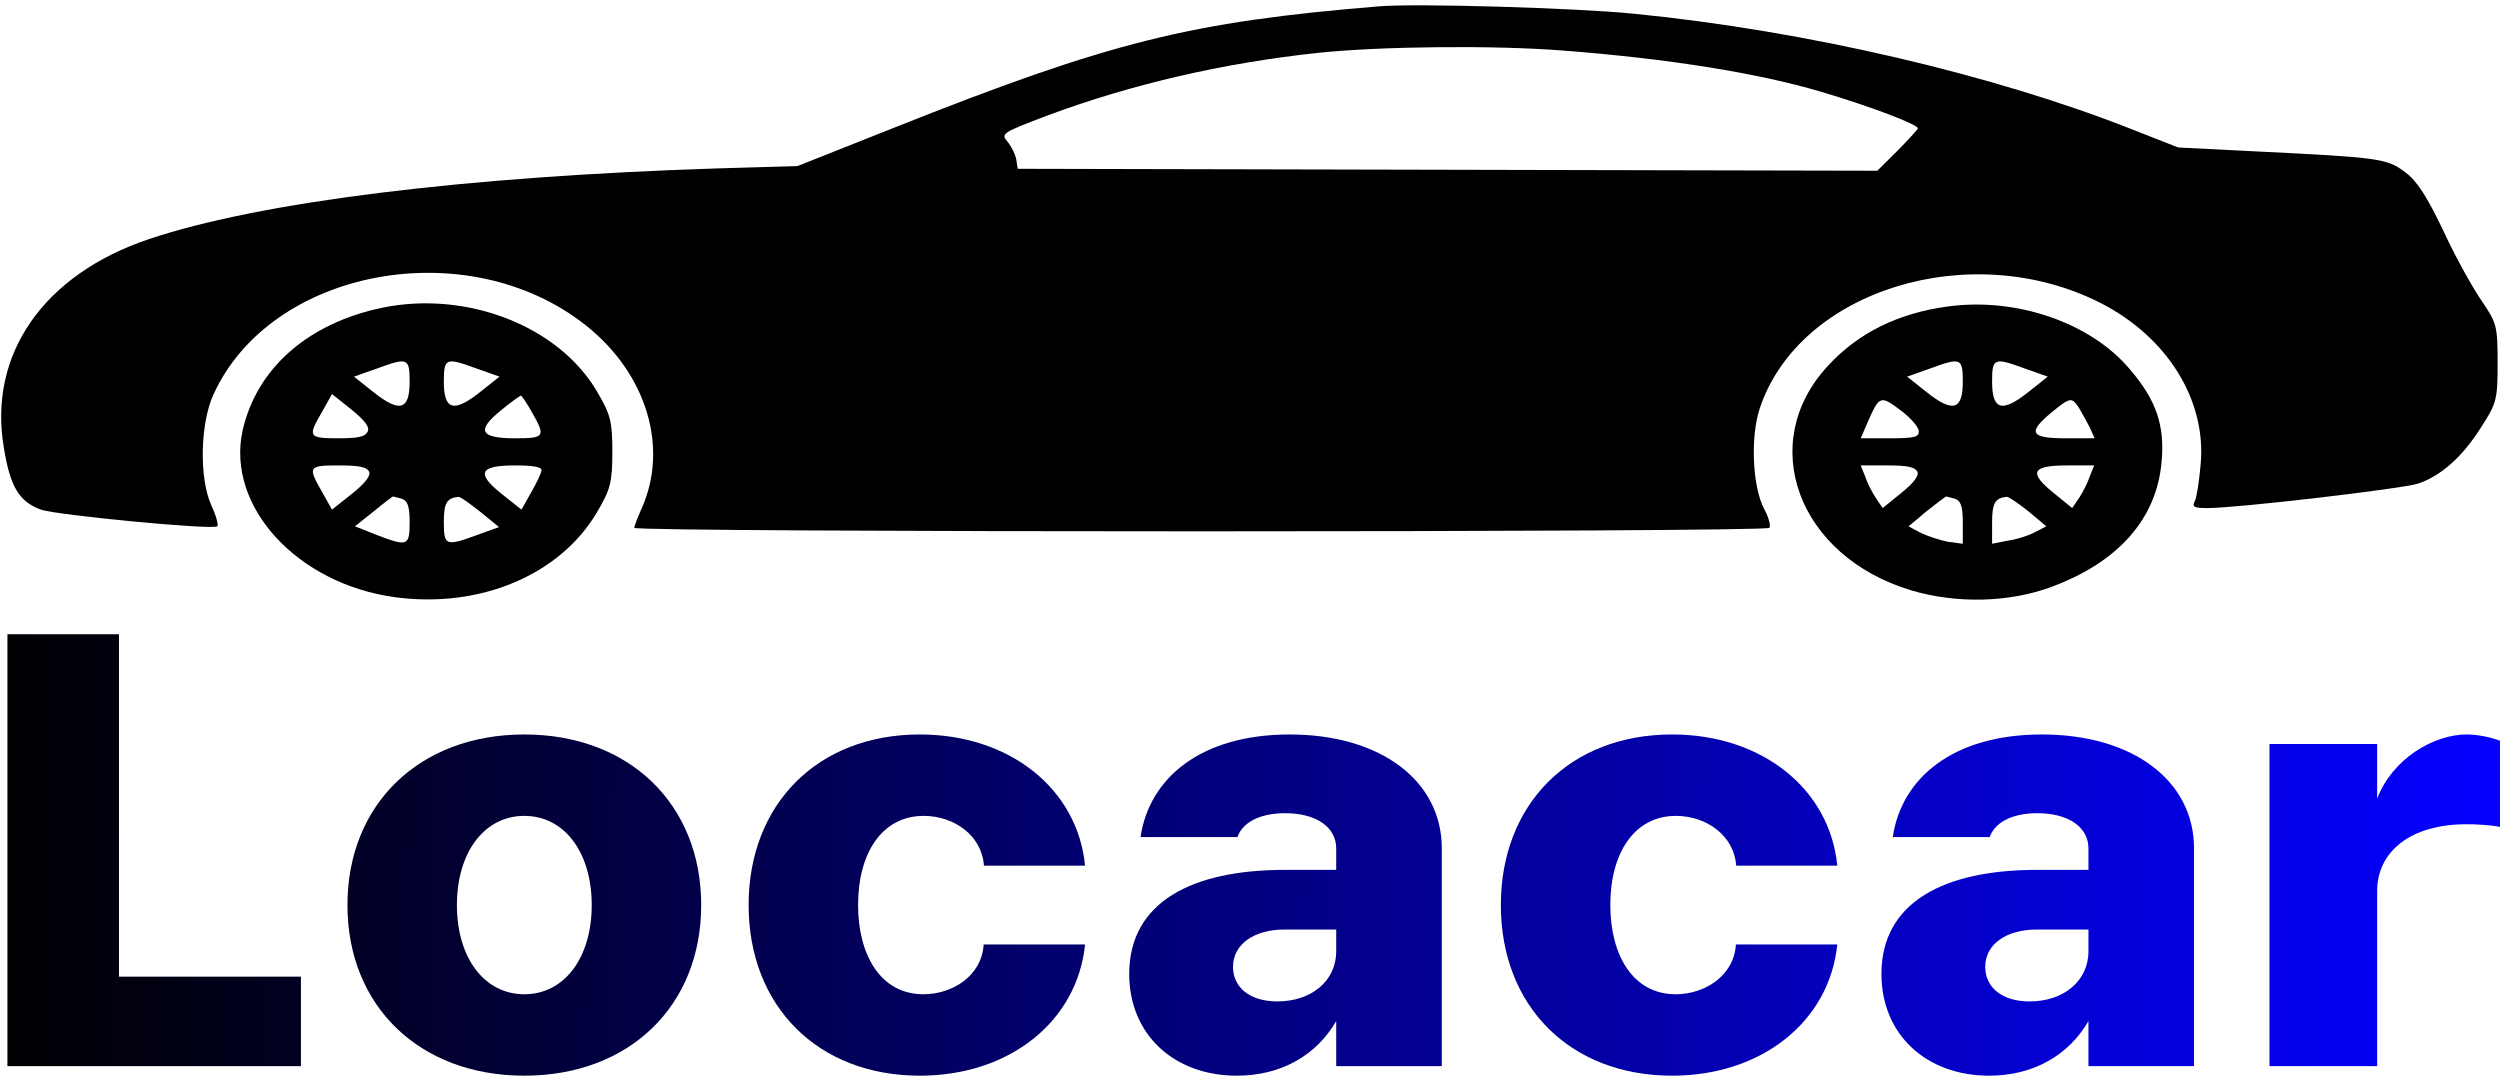 <svg width="201" height="87" viewBox="0 0 201 87" fill="none" xmlns="http://www.w3.org/2000/svg">
<path d="M0.597 85.717V50.993H9.566V78.523H24.194V85.717H0.597Z" fill="url(#paint0_linear_1_43)"/>
<path d="M42.156 86.485C33.739 86.485 27.935 80.897 27.935 72.768C27.935 64.638 33.739 59.051 42.156 59.051C50.573 59.051 56.376 64.638 56.376 72.768C56.376 80.897 50.573 86.485 42.156 86.485ZM36.736 72.768C36.736 77.012 38.942 79.938 42.156 79.938C45.369 79.938 47.575 77.012 47.575 72.768C47.575 68.523 45.369 65.597 42.156 65.597C38.942 65.597 36.736 68.523 36.736 72.768Z" fill="url(#paint1_linear_1_43)"/>
<path d="M73.954 86.485C65.753 86.485 60.189 80.897 60.189 72.768C60.189 64.638 65.753 59.051 73.954 59.051C81.196 59.051 86.64 63.439 87.24 69.602H79.11C78.942 67.156 76.688 65.597 74.266 65.597C70.957 65.597 68.99 68.523 68.99 72.768C68.99 76.725 70.765 79.938 74.242 79.938C76.616 79.938 78.942 78.427 79.086 75.933H87.24C86.616 82.096 81.196 86.485 73.954 86.485Z" fill="url(#paint2_linear_1_43)"/>
<path d="M107.431 68.211C107.431 66.533 105.873 65.382 103.331 65.382C101.1 65.382 99.853 66.245 99.494 67.3H91.7C92.395 62.576 96.52 59.051 103.69 59.051C111.028 59.051 115.921 62.792 115.921 68.211V85.717H107.431V82.096C105.849 84.83 103.019 86.485 99.446 86.485C94.362 86.485 90.789 83.151 90.789 78.307C90.789 72.504 95.873 69.938 103.283 69.938H107.431V68.211ZM99.134 77.732C99.134 79.386 100.477 80.514 102.707 80.514C105.417 80.514 107.431 78.883 107.431 76.485V74.734H103.283C100.837 74.734 99.134 75.909 99.134 77.732Z" fill="url(#paint3_linear_1_43)"/>
<path d="M134.434 86.485C126.232 86.485 120.669 80.897 120.669 72.768C120.669 64.638 126.232 59.051 134.434 59.051C141.676 59.051 147.119 63.439 147.719 69.602H139.589C139.422 67.156 137.167 65.597 134.745 65.597C131.436 65.597 129.47 68.523 129.47 72.768C129.47 76.725 131.244 79.938 134.721 79.938C137.095 79.938 139.422 78.427 139.566 75.933H147.719C147.095 82.096 141.676 86.485 134.434 86.485Z" fill="url(#paint4_linear_1_43)"/>
<path d="M167.911 68.211C167.911 66.533 166.352 65.382 163.81 65.382C161.58 65.382 160.333 66.245 159.973 67.3H152.179C152.875 62.576 157 59.051 164.17 59.051C171.508 59.051 176.4 62.792 176.4 68.211V85.717H167.911V82.096C166.328 84.83 163.498 86.485 159.925 86.485C154.841 86.485 151.268 83.151 151.268 78.307C151.268 72.504 156.352 69.938 163.762 69.938H167.911V68.211ZM159.613 77.732C159.613 79.386 160.956 80.514 163.187 80.514C165.896 80.514 167.911 78.883 167.911 76.485V74.734H163.762C161.316 74.734 159.613 75.909 159.613 77.732Z" fill="url(#paint5_linear_1_43)"/>
<path d="M182.467 85.717V59.818H191.124V64.207C192.323 61.041 195.632 59.051 198.318 59.051C199.134 59.051 200.165 59.243 201.004 59.554V66.485C200.141 66.317 199.062 66.269 198.294 66.269C193.834 66.269 191.124 68.451 191.124 71.641V85.717H182.467Z" fill="url(#paint6_linear_1_43)"/>
<path d="M110.883 0.509C95.686 1.756 89.285 3.346 71.811 10.298L64.114 13.353L57.674 13.54C37.333 14.195 20.958 16.221 12.005 19.214C3.523 22.051 -0.954 28.473 0.303 35.955C0.814 39.135 1.52 40.319 3.287 40.974C4.505 41.411 17.11 42.626 17.463 42.315C17.581 42.221 17.385 41.473 16.992 40.631C16.01 38.48 16.089 34.084 17.149 31.746C21.744 21.583 37.608 18.622 47.111 26.166C51.98 30.032 53.787 35.955 51.588 40.881C51.273 41.598 50.999 42.283 50.999 42.439C50.999 42.813 141.984 42.813 142.259 42.439C142.376 42.283 142.219 41.629 141.866 40.974C140.884 39.166 140.727 35.144 141.473 32.869C144.615 23.329 158.437 19.058 168.883 24.358C174.262 27.101 177.404 32.183 176.933 37.327C176.815 38.667 176.618 40.008 176.461 40.288C176.226 40.756 176.383 40.849 177.482 40.849C179.917 40.849 193.151 39.291 194.407 38.885C196.253 38.262 197.981 36.734 199.473 34.365C200.729 32.432 200.808 32.12 200.808 29.159C200.808 26.197 200.729 25.948 199.512 24.171C198.805 23.142 197.391 20.617 196.449 18.559C195.153 15.847 194.329 14.538 193.386 13.852C191.894 12.73 191.383 12.667 181.291 12.168L175.126 11.857L171.553 10.454C160.401 6.027 145.243 2.473 131.342 1.101C126.63 0.634 113.907 0.26 110.883 0.509ZM125.648 4.063C134.169 4.718 141.316 5.871 146.382 7.368C150.387 8.552 154.314 10.049 154.196 10.329C154.118 10.485 153.372 11.296 152.508 12.168L150.937 13.727L81.824 13.571L81.707 12.823C81.628 12.387 81.314 11.763 81 11.389C80.45 10.734 80.568 10.672 84.259 9.269C90.974 6.775 98.356 5.061 105.974 4.25C110.962 3.72 120.111 3.627 125.648 4.063Z" fill="black"/>
<path d="M30.775 24.732C24.767 25.979 20.644 29.595 19.505 34.615C18.17 40.725 23.903 46.96 31.796 48.02C38.59 48.924 44.991 46.243 47.975 41.224C49.075 39.353 49.232 38.823 49.232 36.329C49.232 33.835 49.075 33.305 47.975 31.435C44.873 26.197 37.53 23.36 30.775 24.732ZM32.935 30.687C32.935 32.962 32.15 33.212 30.029 31.528L28.459 30.281L30.226 29.658C32.778 28.723 32.935 28.754 32.935 30.687ZM38.394 29.658L40.16 30.281L38.59 31.528C36.469 33.212 35.684 32.962 35.684 30.687C35.684 28.754 35.841 28.723 38.394 29.658ZM29.558 34.708C29.362 35.113 28.812 35.238 27.202 35.238C24.767 35.238 24.728 35.113 25.906 33.087L26.692 31.684L28.262 32.931C29.322 33.804 29.754 34.334 29.558 34.708ZM42.752 33.118C43.891 35.113 43.812 35.238 41.417 35.238C38.59 35.238 38.276 34.615 40.278 32.993C41.064 32.339 41.81 31.809 41.888 31.809C41.928 31.809 42.36 32.401 42.752 33.118ZM29.676 37.919C29.833 38.231 29.362 38.854 28.302 39.696L26.692 40.974L25.906 39.571C24.728 37.514 24.767 37.42 27.241 37.42C28.89 37.42 29.48 37.545 29.676 37.919ZM43.538 37.794C43.538 38.013 43.145 38.823 42.713 39.571L41.928 40.974L40.357 39.727C38.236 38.044 38.55 37.42 41.417 37.42C42.87 37.42 43.538 37.545 43.538 37.794ZM32.307 40.101C32.778 40.257 32.935 40.725 32.935 41.972C32.935 43.905 32.778 43.967 30.265 43.001L28.537 42.315L30.029 41.13C30.854 40.444 31.561 39.914 31.6 39.914C31.639 39.914 31.953 40.008 32.307 40.101ZM38.629 41.161L40.121 42.377L38.394 43.001C35.841 43.936 35.684 43.905 35.684 41.972C35.684 40.444 35.919 40.039 36.862 39.946C36.98 39.914 37.765 40.475 38.629 41.161Z" fill="black"/>
<path d="M156.631 24.638C152.625 25.168 149.405 26.758 146.971 29.408C141.198 35.612 144.536 44.715 153.646 47.459C157.298 48.55 161.539 48.456 164.956 47.178C170.336 45.183 173.398 41.691 173.791 37.14C174.066 34.209 173.359 32.152 171.239 29.689C168.097 25.948 162.128 23.89 156.631 24.638ZM157.809 30.686C157.809 32.962 157.023 33.212 154.903 31.528L153.332 30.281L155.099 29.658C157.652 28.722 157.809 28.753 157.809 30.686ZM162.874 29.658L164.642 30.281L163.071 31.528C160.95 33.212 160.165 32.962 160.165 30.686C160.165 28.753 160.322 28.722 162.874 29.658ZM152.979 33.118C153.686 33.679 154.275 34.365 154.275 34.677C154.275 35.144 153.921 35.238 151.919 35.238H149.602L150.152 33.96C151.133 31.746 151.172 31.746 152.979 33.118ZM167.155 32.806C167.39 33.212 167.783 33.897 168.019 34.365L168.411 35.238H166.055C163.228 35.238 162.992 34.77 164.956 33.149C166.448 31.933 166.566 31.902 167.155 32.806ZM154.157 37.919C154.314 38.231 153.843 38.854 152.861 39.634L151.369 40.849L150.819 40.039C150.505 39.571 150.112 38.792 149.955 38.293L149.602 37.42H151.762C153.332 37.42 153.961 37.545 154.157 37.919ZM168.019 38.293C167.862 38.792 167.469 39.571 167.155 40.039L166.605 40.849L165.113 39.634C163.071 37.981 163.346 37.42 166.212 37.42H168.372L168.019 38.293ZM157.181 40.101C157.652 40.257 157.809 40.725 157.809 42.003V43.718L156.631 43.562C156.003 43.437 155.021 43.125 154.432 42.845L153.45 42.315L154.903 41.099C155.728 40.444 156.434 39.914 156.474 39.914C156.513 39.914 156.827 40.008 157.181 40.101ZM163.071 41.099L164.524 42.315L163.621 42.782C163.11 43.063 162.128 43.375 161.422 43.468L160.165 43.718V42.003C160.165 40.444 160.401 40.039 161.343 39.945C161.461 39.914 162.246 40.444 163.071 41.099Z" fill="black"/>
<defs>
<linearGradient id="paint0_linear_1_43" x1="201.004" y1="56.927" x2="-1.391" y2="54.854" gradientUnits="userSpaceOnUse">
<stop stop-color="#0500FF"/>
<stop offset="1"/>
</linearGradient>
<linearGradient id="paint1_linear_1_43" x1="201.004" y1="56.927" x2="-1.391" y2="54.854" gradientUnits="userSpaceOnUse">
<stop stop-color="#0500FF"/>
<stop offset="1"/>
</linearGradient>
<linearGradient id="paint2_linear_1_43" x1="201.004" y1="56.927" x2="-1.391" y2="54.854" gradientUnits="userSpaceOnUse">
<stop stop-color="#0500FF"/>
<stop offset="1"/>
</linearGradient>
<linearGradient id="paint3_linear_1_43" x1="201.004" y1="56.927" x2="-1.391" y2="54.854" gradientUnits="userSpaceOnUse">
<stop stop-color="#0500FF"/>
<stop offset="1"/>
</linearGradient>
<linearGradient id="paint4_linear_1_43" x1="201.004" y1="56.927" x2="-1.391" y2="54.854" gradientUnits="userSpaceOnUse">
<stop stop-color="#0500FF"/>
<stop offset="1"/>
</linearGradient>
<linearGradient id="paint5_linear_1_43" x1="201.004" y1="56.927" x2="-1.391" y2="54.854" gradientUnits="userSpaceOnUse">
<stop stop-color="#0500FF"/>
<stop offset="1"/>
</linearGradient>
<linearGradient id="paint6_linear_1_43" x1="201.004" y1="56.927" x2="-1.391" y2="54.854" gradientUnits="userSpaceOnUse">
<stop stop-color="#0500FF"/>
<stop offset="1"/>
</linearGradient>
</defs>
</svg>
